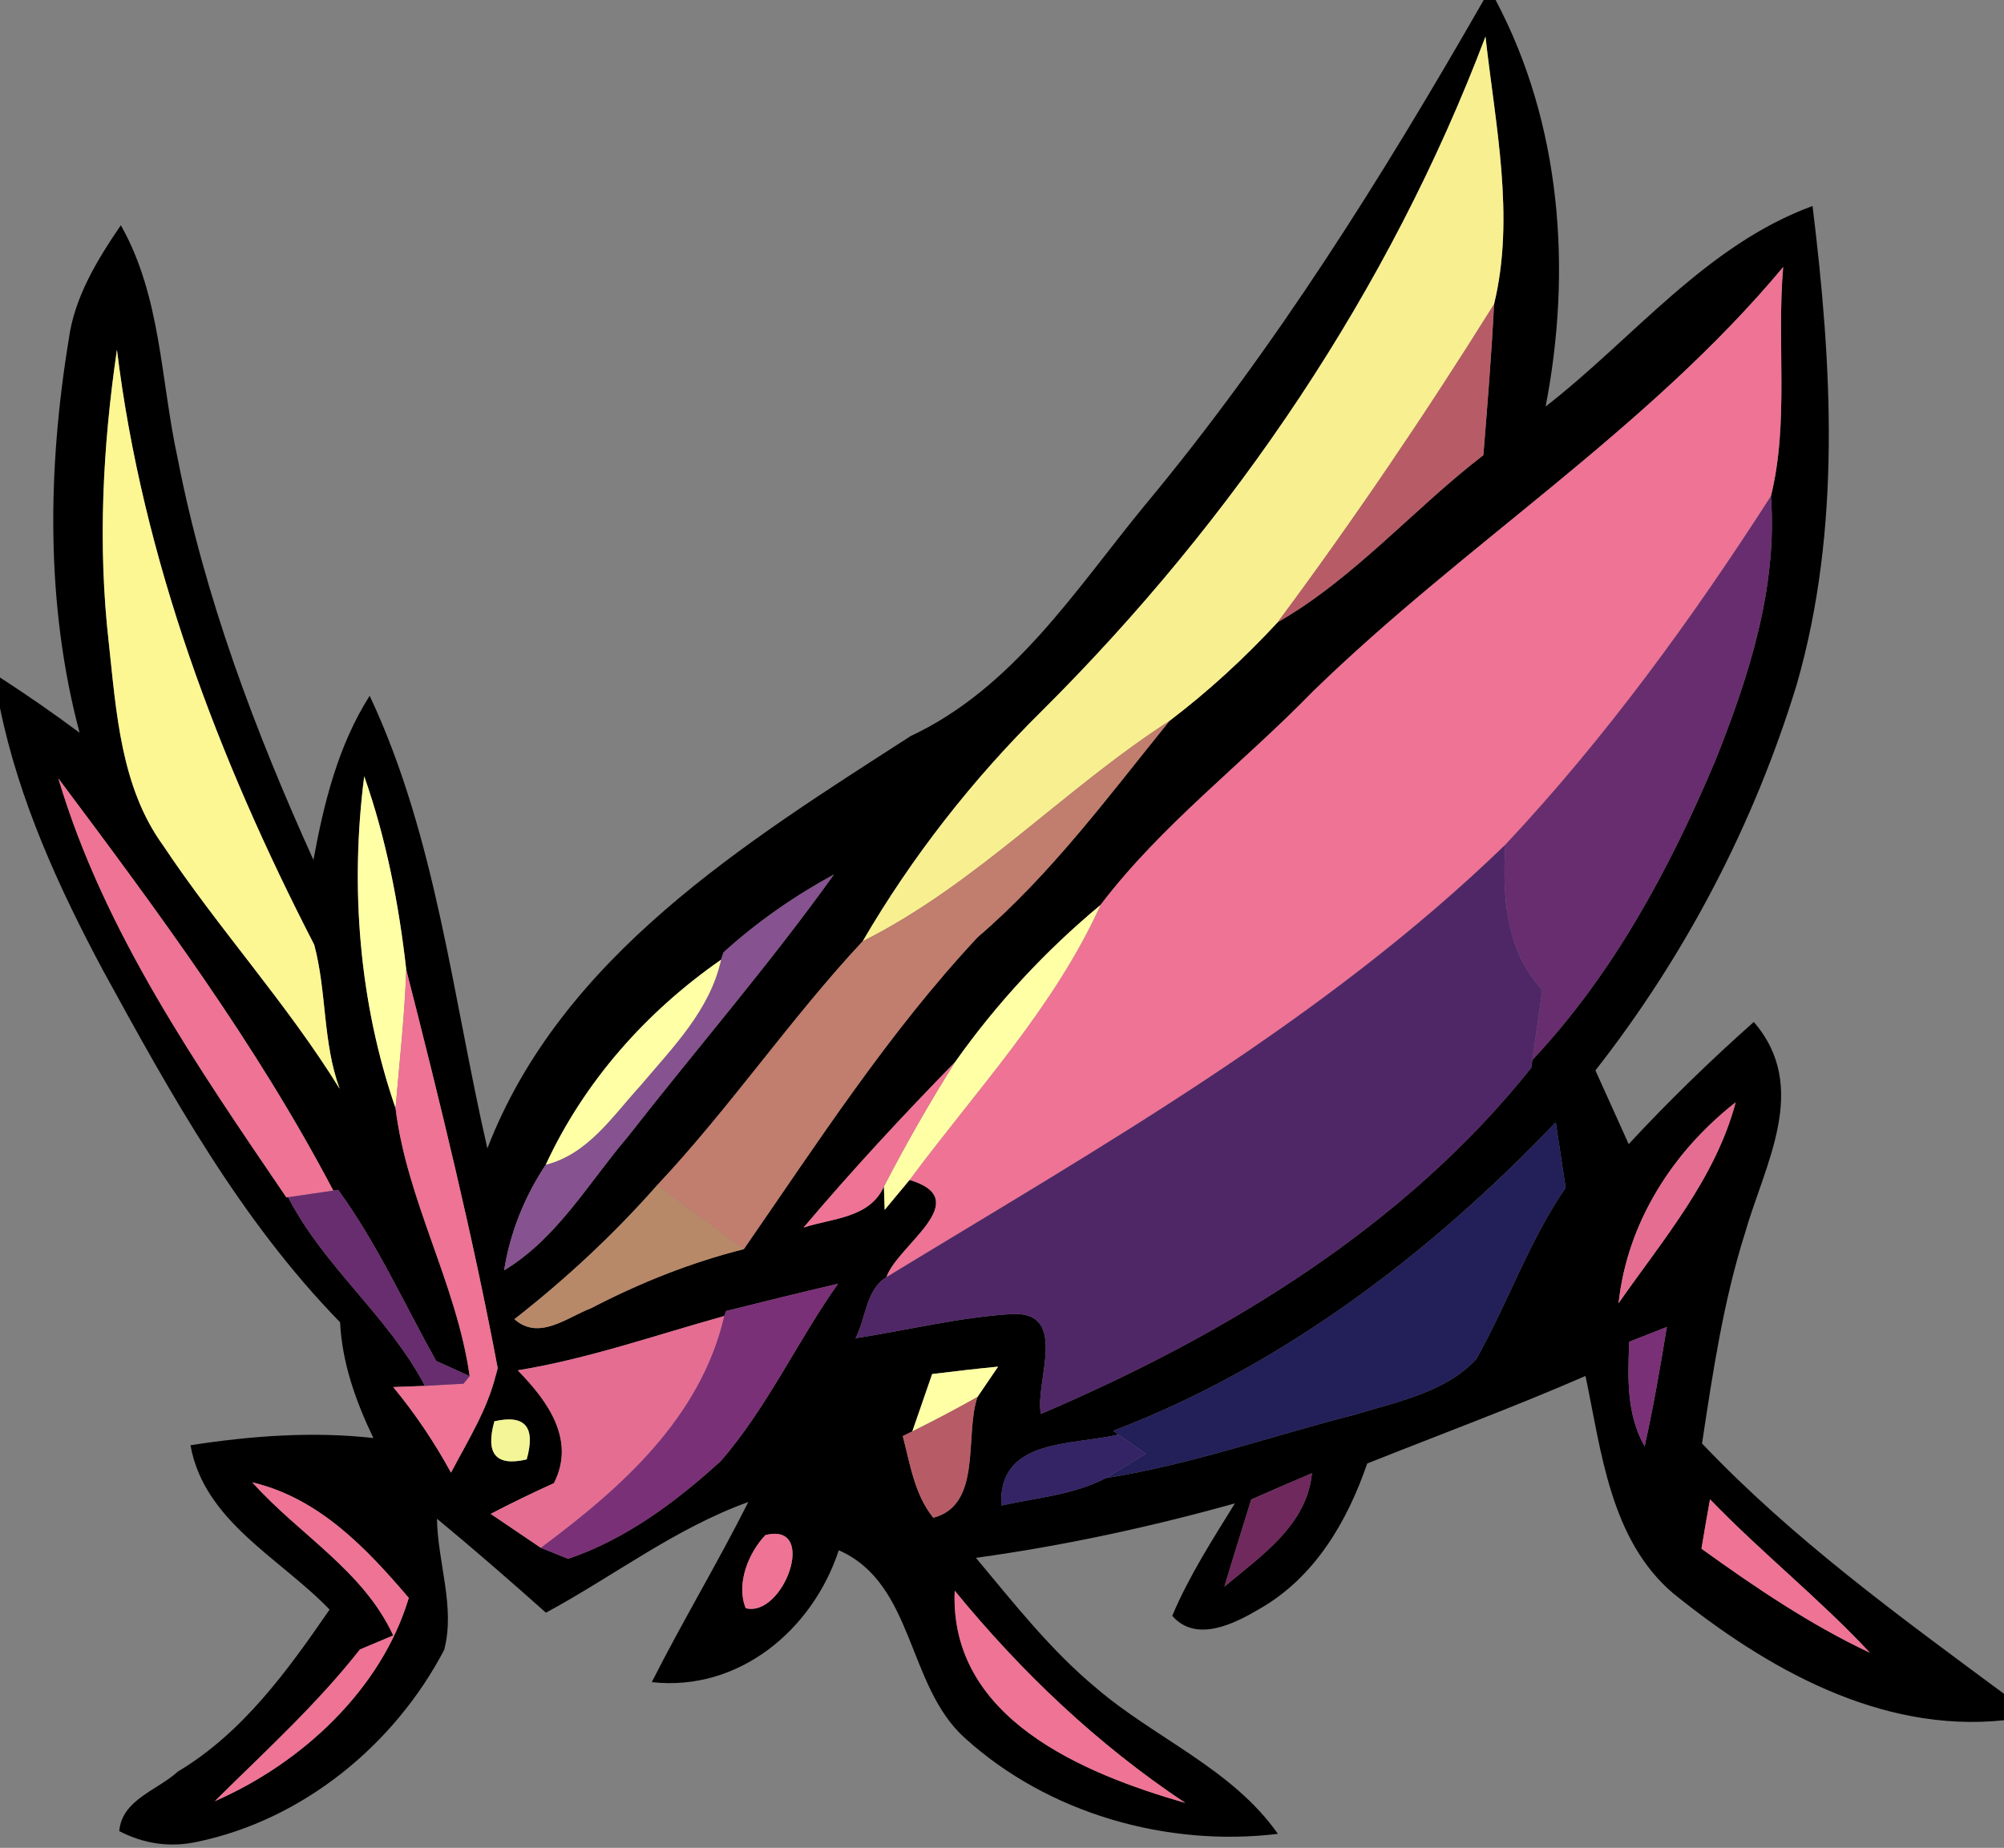 <?xml version="1.0" encoding="UTF-8" ?>
<!DOCTYPE svg PUBLIC "-//W3C//DTD SVG 1.1//EN" "http://www.w3.org/Graphics/SVG/1.1/DTD/svg11.dtd">
<svg width="103pt" height="95pt" viewBox="0 0 103 95" version="1.1" xmlns="http://www.w3.org/2000/svg">
<rect x="0" y="0" width="103" height="95" fill="#808080" stroke="none"/>
<path fill="#000000" opacity="1.00" d=" M 76.26 0.00 L 76.87 0.00 C 80.25 6.38 80.80 13.89 79.44 20.90 C 83.95 17.40 87.66 12.61 93.16 10.59 C 94.16 18.76 94.65 27.18 92.35 35.18 C 90.16 42.36 86.63 49.12 82.00 55.03 C 82.57 56.29 83.14 57.55 83.71 58.82 C 85.75 56.62 87.90 54.53 90.14 52.54 C 93.05 55.91 90.70 59.84 89.68 63.42 C 88.57 66.93 88.03 70.58 87.48 74.21 C 92.13 79.11 97.60 83.08 103.00 87.08 L 103.00 88.44 C 96.63 89.11 90.77 85.77 85.99 81.91 C 82.76 79.15 82.31 74.64 81.49 70.74 C 77.79 72.35 74.01 73.75 70.27 75.24 C 69.25 78.22 67.57 81.09 64.76 82.70 C 63.48 83.46 61.48 84.49 60.25 83.07 C 61.11 81.03 62.31 79.17 63.47 77.29 C 59.10 78.51 54.66 79.47 50.16 80.09 C 52.11 82.42 53.99 84.83 56.34 86.78 C 59.37 89.38 63.32 90.92 65.68 94.28 C 59.98 94.97 53.88 93.24 49.60 89.36 C 46.60 86.68 47.01 81.41 43.11 79.70 C 41.77 83.79 37.98 86.98 33.50 86.48 C 35.08 83.35 36.89 80.35 38.46 77.22 C 34.71 78.57 31.54 81.03 28.06 82.91 C 26.22 81.27 24.36 79.65 22.46 78.08 C 22.49 80.32 23.41 82.62 22.83 84.82 C 20.28 89.70 15.57 93.56 10.13 94.69 C 8.74 94.99 7.41 94.80 6.13 94.14 C 6.26 92.52 8.11 92.03 9.14 91.08 C 12.48 89.08 14.77 85.90 16.94 82.75 C 14.40 80.10 10.49 78.22 9.79 74.30 C 12.90 73.82 16.05 73.58 19.19 73.93 C 18.29 72.05 17.58 70.07 17.48 67.98 C 12.35 62.72 8.78 56.26 5.29 49.88 C 3.01 45.61 0.98 41.16 0.00 36.40 L 0.00 34.83 C 1.39 35.73 2.76 36.68 4.09 37.67 C 2.34 31.09 2.44 24.15 3.53 17.47 C 3.82 15.28 4.99 13.37 6.21 11.58 C 8.29 15.25 8.25 19.54 9.13 23.56 C 10.52 30.72 13.11 37.58 16.11 44.21 C 16.65 41.27 17.38 38.32 19.00 35.77 C 22.42 43.05 23.26 51.25 25.05 59.04 C 28.86 49.16 38.32 43.31 46.81 37.84 C 52.09 35.36 55.26 30.34 58.83 25.99 C 65.52 17.95 71.07 9.06 76.26 0.00 M 76.35 1.88 C 71.41 14.93 63.43 26.71 53.57 36.53 C 50.00 40.05 46.87 44.05 44.34 48.39 C 40.64 52.35 37.53 56.94 33.78 60.93 C 31.56 63.45 29.09 65.75 26.44 67.82 C 27.70 68.94 29.14 67.73 30.37 67.26 C 32.87 65.96 35.49 64.91 38.23 64.22 C 42.03 58.73 45.68 53.07 50.25 48.18 C 54.03 44.94 56.99 40.91 60.11 37.06 C 62.11 35.54 63.97 33.83 65.67 31.99 C 69.63 29.71 72.64 26.17 76.24 23.40 C 76.45 20.82 76.66 18.23 76.79 15.64 C 77.88 11.15 76.85 6.41 76.35 1.88 M 67.48 35.55 C 63.89 39.24 59.67 42.43 56.56 46.53 C 53.73 48.88 51.21 51.60 49.09 54.60 C 46.40 57.35 43.78 60.18 41.30 63.11 C 42.74 62.63 44.70 62.64 45.43 61.00 L 45.47 62.20 L 46.75 60.66 C 50.17 61.69 46.13 64.01 45.56 65.66 C 44.50 66.31 44.51 67.78 43.97 68.80 C 46.68 68.38 49.35 67.71 52.09 67.55 C 54.95 67.49 53.17 71.08 53.50 72.69 C 63.00 68.63 72.18 63.07 78.70 54.90 L 78.76 54.49 C 82.91 50.08 85.82 44.66 88.16 39.11 C 89.88 34.80 91.37 30.22 91.02 25.51 C 91.96 21.69 91.31 17.64 91.65 13.73 C 84.66 22.11 75.26 27.97 67.48 35.55 M 5.59 33.03 C 5.98 36.60 6.20 40.45 8.38 43.46 C 11.24 47.76 14.75 51.59 17.46 55.98 C 16.58 53.59 16.80 50.99 16.15 48.57 C 11.21 38.98 7.33 28.75 6.01 17.98 C 5.28 22.96 5.02 28.02 5.59 33.03 M 3.00 40.02 C 5.34 47.90 10.14 54.82 14.72 61.56 L 14.81 61.55 C 16.65 65.14 19.97 67.67 21.84 71.25 L 20.21 71.31 C 21.34 72.68 22.33 74.15 23.18 75.71 C 24.03 74.09 25.03 72.51 25.48 70.71 C 25.51 70.62 25.56 70.43 25.58 70.33 C 24.30 63.53 22.61 56.62 20.88 49.85 C 20.50 46.48 19.85 43.12 18.72 39.91 C 17.99 45.59 18.45 51.53 20.33 56.97 C 20.91 61.73 23.47 66.00 24.14 70.75 C 23.71 70.55 22.85 70.16 22.42 69.97 C 20.77 67.02 19.38 63.92 17.38 61.17 L 17.13 61.21 C 13.18 53.68 8.08 46.81 3.00 40.02 M 37.19 48.96 L 37.06 49.34 C 33.21 52.02 30.03 55.60 28.05 59.88 C 26.96 61.52 26.22 63.36 25.91 65.31 C 28.64 63.66 30.24 60.82 32.26 58.45 C 35.78 53.94 39.53 49.61 42.86 44.96 C 40.82 46.07 38.91 47.40 37.19 48.96 M 83.19 67.00 C 85.47 63.73 88.16 60.61 89.21 56.67 C 85.97 59.20 83.63 62.87 83.19 67.00 M 57.22 73.56 L 57.48 73.75 C 55.13 74.33 51.30 73.91 51.46 77.40 C 53.26 77.00 55.17 76.86 56.83 75.99 C 61.20 75.30 65.39 73.81 69.67 72.72 C 71.83 72.05 74.26 71.60 75.87 69.88 C 77.50 66.99 78.58 63.81 80.47 61.06 C 80.34 60.22 80.09 58.54 79.96 57.70 C 73.53 64.43 65.96 70.21 57.22 73.56 M 37.32 67.40 L 37.22 67.66 C 33.69 68.64 30.23 69.86 26.61 70.45 C 28.14 72.01 29.61 74.02 28.47 76.25 C 27.37 76.75 26.29 77.27 25.22 77.83 C 25.86 78.26 27.15 79.14 27.79 79.57 C 28.14 79.71 28.85 80.00 29.20 80.14 C 32.16 79.14 34.76 77.20 37.05 75.11 C 39.44 72.35 40.97 68.97 43.07 66.00 C 41.15 66.45 39.23 66.92 37.32 67.40 M 83.74 68.98 C 83.66 70.81 83.59 72.71 84.53 74.36 C 84.98 72.32 85.34 70.27 85.67 68.22 C 85.19 68.41 84.22 68.79 83.74 68.98 M 47.91 70.64 C 47.66 71.38 47.14 72.85 46.89 73.59 L 46.40 73.83 C 46.78 75.27 47.00 76.83 47.97 78.03 C 50.51 77.36 49.56 73.78 50.24 71.82 C 50.50 71.43 51.04 70.65 51.30 70.26 C 50.17 70.37 49.04 70.50 47.91 70.64 M 25.41 73.07 C 24.94 74.75 25.49 75.40 27.07 75.03 C 27.54 73.36 26.99 72.71 25.41 73.07 M 12.97 76.21 C 15.35 78.88 18.67 80.73 20.21 84.08 C 19.78 84.26 18.93 84.62 18.50 84.80 C 16.27 87.64 13.60 90.06 11.04 92.60 C 15.49 90.66 19.60 86.87 21.01 82.15 C 18.82 79.58 16.39 77.02 12.97 76.21 M 64.31 77.09 C 63.85 78.58 63.38 80.07 62.93 81.57 C 64.81 79.99 67.17 78.42 67.43 75.74 C 66.39 76.18 65.35 76.63 64.31 77.09 M 87.45 79.62 C 90.20 81.60 93.03 83.52 96.11 84.97 C 93.52 82.19 90.53 79.82 87.89 77.08 C 87.74 77.92 87.59 78.77 87.45 79.62 M 39.34 78.92 C 38.46 79.84 37.82 81.45 38.33 82.68 C 40.28 83.17 42.07 78.23 39.34 78.92 M 49.07 81.78 C 48.79 88.34 55.67 91.18 60.92 92.69 C 56.40 89.68 52.50 85.97 49.07 81.78 Z" />
<path fill="#f8ef90" opacity="1.00" d=" M 76.35 1.88 C 76.85 6.41 77.88 11.15 76.79 15.64 C 73.30 21.23 69.60 26.70 65.67 31.99 C 63.97 33.83 62.11 35.54 60.11 37.06 C 54.66 40.58 50.17 45.47 44.34 48.39 C 46.87 44.05 50.00 40.05 53.57 36.53 C 63.43 26.71 71.41 14.93 76.35 1.88 Z" />
<path fill="#ee7395" opacity="1.00" d=" M 67.48 35.55 C 75.26 27.97 84.66 22.11 91.65 13.73 C 91.31 17.64 91.96 21.69 91.02 25.51 C 86.96 31.83 82.52 37.94 77.37 43.43 C 68.02 52.49 56.61 58.93 45.56 65.66 C 46.13 64.01 50.17 61.69 46.75 60.66 C 50.16 56.06 54.18 51.80 56.56 46.53 C 59.67 42.43 63.89 39.24 67.48 35.55 Z" />
<path fill="#b75c66" opacity="1.00" d=" M 65.67 31.99 C 69.60 26.70 73.30 21.23 76.79 15.64 C 76.66 18.23 76.45 20.82 76.24 23.40 C 72.64 26.17 69.63 29.71 65.67 31.99 Z" />
<path fill="#fcf693" opacity="1.00" d=" M 5.59 33.03 C 5.02 28.02 5.28 22.96 6.01 17.98 C 7.33 28.75 11.21 38.98 16.15 48.57 C 16.80 50.99 16.58 53.59 17.46 55.98 C 14.75 51.59 11.24 47.76 8.38 43.46 C 6.20 40.45 5.98 36.60 5.59 33.03 Z" />
<path fill="#682d6e" opacity="1.00" d=" M 77.37 43.43 C 82.52 37.94 86.96 31.83 91.02 25.51 C 91.37 30.22 89.88 34.80 88.16 39.11 C 85.82 44.66 82.91 50.08 78.76 54.49 C 78.93 53.29 79.10 52.09 79.27 50.89 C 77.37 48.84 77.22 46.07 77.37 43.43 Z" />
<path fill="#c17d6d" opacity="1.00" d=" M 44.34 48.39 C 50.17 45.47 54.66 40.58 60.11 37.06 C 56.99 40.91 54.03 44.94 50.25 48.18 C 45.68 53.07 42.03 58.73 38.23 64.22 C 36.74 63.13 35.26 62.03 33.78 60.93 C 37.53 56.94 40.64 52.35 44.34 48.39 Z" />
<path fill="#ee7395" opacity="1.00" d=" M 3.00 40.02 C 8.08 46.81 13.18 53.68 17.13 61.21 C 16.55 61.29 15.39 61.47 14.81 61.55 L 14.72 61.56 C 10.14 54.82 5.34 47.90 3.00 40.02 Z" />
<path fill="#ffffa6" opacity="1.00" d=" M 18.72 39.91 C 19.85 43.12 20.50 46.48 20.88 49.85 C 20.80 52.23 20.53 54.60 20.33 56.97 C 18.45 51.53 17.99 45.59 18.72 39.91 Z" />
<path fill="#502766" opacity="1.00" d=" M 45.56 65.66 C 56.61 58.93 68.02 52.49 77.37 43.43 C 77.22 46.07 77.37 48.84 79.27 50.89 C 79.10 52.09 78.93 53.29 78.76 54.49 L 78.70 54.90 C 72.18 63.07 63.00 68.63 53.50 72.69 C 53.17 71.08 54.95 67.49 52.09 67.55 C 49.35 67.71 46.68 68.38 43.97 68.80 C 44.51 67.78 44.50 66.31 45.56 65.66 Z" />
<path fill="#86528f" opacity="1.00" d=" M 37.19 48.96 C 38.91 47.40 40.82 46.07 42.86 44.96 C 39.53 49.61 35.78 53.94 32.26 58.45 C 30.24 60.82 28.64 63.66 25.91 65.31 C 26.22 63.36 26.96 61.52 28.05 59.88 C 30.23 59.33 31.49 57.37 32.92 55.81 C 34.57 53.85 36.49 51.94 37.06 49.34 L 37.19 48.96 Z" />
<path fill="#ffffa6" opacity="1.00" d=" M 49.09 54.60 C 51.21 51.60 53.73 48.88 56.56 46.53 C 54.18 51.80 50.16 56.06 46.75 60.66 L 45.47 62.20 L 45.43 61.00 C 46.56 58.82 47.78 56.68 49.09 54.60 Z" />
<path fill="#ee7395" opacity="1.00" d=" M 20.88 49.85 C 22.61 56.62 24.30 63.53 25.58 70.33 C 25.56 70.43 25.51 70.62 25.48 70.71 C 25.03 72.51 24.03 74.09 23.18 75.71 C 22.33 74.15 21.34 72.68 20.21 71.31 L 21.84 71.25 C 22.34 71.22 23.33 71.16 23.82 71.14 L 24.14 70.75 C 23.47 66.00 20.91 61.73 20.33 56.97 C 20.53 54.60 20.80 52.23 20.88 49.85 Z" />
<path fill="#ffffa6" opacity="1.00" d=" M 28.05 59.88 C 30.03 55.60 33.21 52.02 37.06 49.34 C 36.49 51.94 34.57 53.85 32.92 55.81 C 31.49 57.37 30.23 59.33 28.05 59.88 Z" />
<path fill="#ee7395" opacity="1.00" d=" M 41.30 63.11 C 43.78 60.18 46.40 57.35 49.09 54.60 C 47.78 56.68 46.56 58.82 45.43 61.00 C 44.70 62.64 42.74 62.63 41.30 63.11 Z" />
<path fill="#e66d92" opacity="1.00" d=" M 83.19 67.00 C 83.63 62.87 85.97 59.20 89.21 56.67 C 88.16 60.61 85.47 63.73 83.19 67.00 Z" />
<path fill="#231f58" opacity="1.00" d=" M 57.22 73.56 C 65.96 70.21 73.53 64.43 79.96 57.70 C 80.09 58.54 80.34 60.22 80.47 61.06 C 78.58 63.81 77.50 66.99 75.87 69.88 C 74.26 71.60 71.83 72.05 69.67 72.72 C 65.39 73.81 61.20 75.30 56.83 75.99 C 57.34 75.68 58.38 75.05 58.89 74.74 C 58.54 74.49 57.83 74.00 57.48 73.75 L 57.22 73.56 Z" />
<path fill="#682d6e" opacity="1.00" d=" M 17.13 61.21 L 17.38 61.17 C 19.38 63.92 20.77 67.02 22.42 69.97 C 22.85 70.16 23.71 70.55 24.14 70.75 L 23.82 71.14 C 23.33 71.16 22.34 71.22 21.84 71.25 C 19.97 67.67 16.65 65.14 14.81 61.55 C 15.39 61.47 16.55 61.29 17.13 61.21 Z" />
<path fill="#b88969" opacity="1.00" d=" M 26.44 67.82 C 29.09 65.75 31.56 63.45 33.78 60.93 C 35.26 62.03 36.74 63.13 38.23 64.22 C 35.49 64.91 32.87 65.96 30.37 67.26 C 29.14 67.73 27.70 68.94 26.44 67.82 Z" />
<path fill="#7a3076" opacity="1.00" d=" M 37.32 67.40 C 39.23 66.92 41.15 66.45 43.07 66.00 C 40.97 68.97 39.44 72.35 37.05 75.11 C 34.76 77.20 32.16 79.14 29.20 80.14 C 28.85 80.00 28.14 79.71 27.79 79.57 C 31.92 76.50 36.00 72.90 37.22 67.66 L 37.32 67.40 Z" />
<path fill="#e66d92" opacity="1.00" d=" M 26.61 70.45 C 30.23 69.86 33.69 68.64 37.22 67.66 C 36.00 72.90 31.92 76.50 27.79 79.57 C 27.15 79.14 25.86 78.26 25.22 77.83 C 26.29 77.27 27.37 76.75 28.47 76.25 C 29.61 74.02 28.14 72.01 26.61 70.45 Z" />
<path fill="#7a3076" opacity="1.00" d=" M 83.74 68.98 C 84.22 68.79 85.19 68.41 85.67 68.22 C 85.34 70.27 84.98 72.32 84.53 74.36 C 83.59 72.71 83.66 70.81 83.74 68.98 Z" />
<path fill="#fffb9e" opacity="1.00" d=" M 25.48 70.71 C 25.51 70.62 25.56 70.43 25.58 70.33 C 25.56 70.43 25.51 70.62 25.48 70.71 Z" />
<path fill="#ffffa6" opacity="1.00" d=" M 47.91 70.64 C 49.04 70.50 50.17 70.37 51.30 70.26 C 51.04 70.65 50.50 71.43 50.24 71.82 C 49.14 72.44 48.02 73.03 46.89 73.59 C 47.14 72.85 47.66 71.38 47.91 70.64 Z" />
<path fill="#b75c66" opacity="1.00" d=" M 46.89 73.59 C 48.02 73.03 49.14 72.44 50.24 71.82 C 49.56 73.78 50.51 77.36 47.97 78.03 C 47.00 76.83 46.78 75.27 46.40 73.83 L 46.89 73.59 Z" />
<path fill="#f3f597" opacity="1.00" d=" M 25.41 73.07 C 26.99 72.71 27.54 73.36 27.07 75.03 C 25.49 75.40 24.94 74.75 25.41 73.07 Z" />
<path fill="#342365" opacity="1.00" d=" M 51.46 77.40 C 51.30 73.91 55.13 74.33 57.48 73.75 C 57.83 74.00 58.54 74.49 58.89 74.74 C 58.38 75.05 57.34 75.68 56.83 75.99 C 55.17 76.86 53.26 77.00 51.46 77.40 Z" />
<path fill="#ee7395" opacity="1.00" d=" M 12.97 76.21 C 16.39 77.02 18.82 79.58 21.01 82.15 C 19.60 86.87 15.49 90.66 11.04 92.60 C 13.60 90.06 16.27 87.64 18.50 84.80 C 18.93 84.62 19.78 84.26 20.21 84.08 C 18.67 80.73 15.35 78.88 12.97 76.21 Z" />
<path fill="#6f295d" opacity="1.00" d=" M 64.31 77.09 C 65.35 76.63 66.39 76.18 67.43 75.74 C 67.17 78.42 64.81 79.99 62.93 81.57 C 63.38 80.07 63.85 78.58 64.31 77.09 Z" />
<path fill="#ee7395" opacity="1.00" d=" M 87.45 79.62 C 87.59 78.77 87.74 77.92 87.89 77.08 C 90.53 79.82 93.52 82.19 96.11 84.97 C 93.03 83.52 90.20 81.60 87.45 79.62 Z" />
<path fill="#ee7395" opacity="1.00" d=" M 39.34 78.92 C 42.07 78.23 40.28 83.17 38.33 82.68 C 37.82 81.45 38.46 79.84 39.34 78.92 Z" />
<path fill="#ee7395" opacity="1.00" d=" M 49.07 81.78 C 52.50 85.97 56.40 89.68 60.92 92.69 C 55.67 91.18 48.79 88.34 49.07 81.78 Z" />
</svg>
